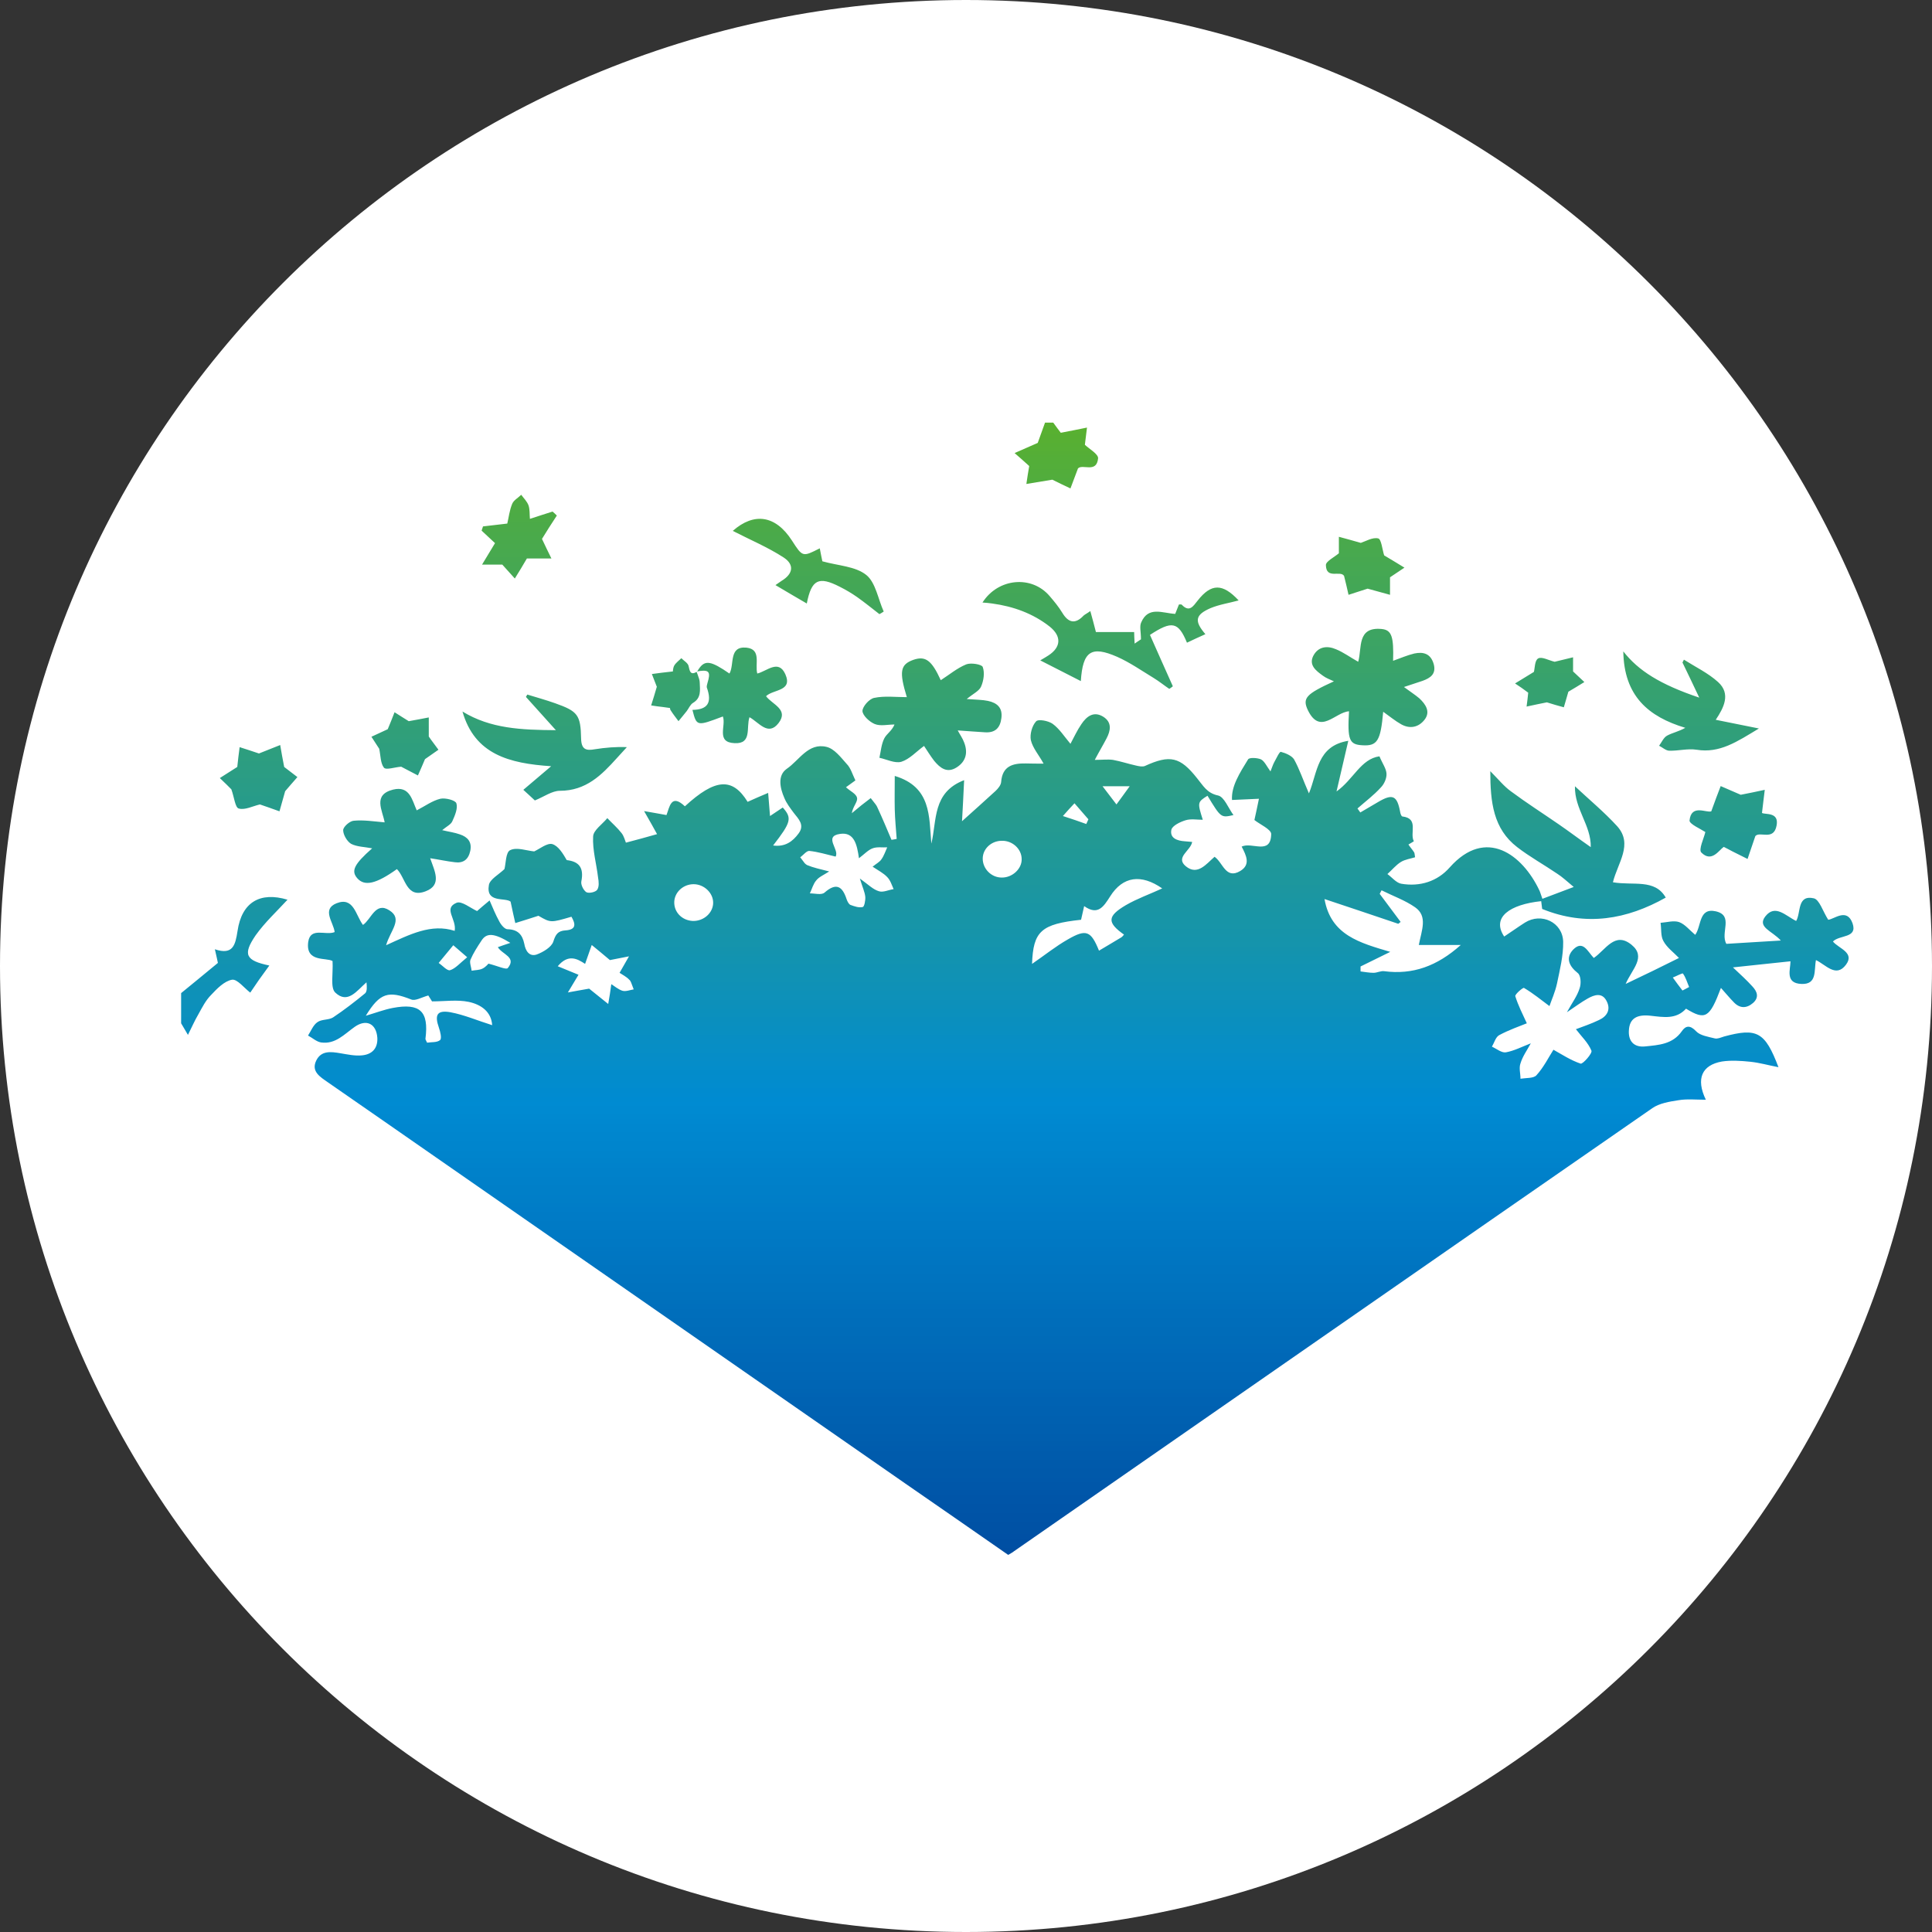 <?xml version="1.0" encoding="UTF-8"?>
<svg xmlns="http://www.w3.org/2000/svg" xmlns:xlink="http://www.w3.org/1999/xlink" width="32pt" height="32pt" viewBox="0 0 32 32" version="1.1">
<rect x="0" y="0" width="32" height="32" fill="#333333" stroke="none"/>
<defs>
<clipPath id="clip1">
  <path d="M 16 32 C 24.836 32 32 24.836 32 16 C 32 7.164 24.836 0 16 0 C 7.164 0 0 7.164 0 16 C 0 24.836 7.164 32 16 32 Z M 16 32 "/>
</clipPath>
<clipPath id="clip2">
  <path d="M 3 7 L 31 7 L 31 26 L 3 26 Z M 3 7 "/>
</clipPath>
<clipPath id="clip3">
  <path d="M 18.273 11.871 C 18.422 11.965 18.395 12.102 18.328 12.23 C 18.273 12.336 18.211 12.438 18.133 12.586 C 18.258 12.586 18.348 12.574 18.434 12.586 C 18.562 12.609 18.688 12.652 18.816 12.68 C 18.863 12.691 18.922 12.703 18.961 12.688 C 19.379 12.496 19.547 12.535 19.828 12.891 C 19.926 13.008 19.988 13.137 20.176 13.176 C 20.277 13.199 20.344 13.383 20.43 13.5 C 20.223 13.547 20.223 13.547 20 13.18 C 19.832 13.285 19.832 13.293 19.922 13.578 C 19.824 13.578 19.723 13.559 19.637 13.586 C 19.547 13.613 19.418 13.676 19.402 13.742 C 19.371 13.883 19.5 13.926 19.621 13.934 C 19.66 13.938 19.695 13.941 19.746 13.945 C 19.723 14.09 19.461 14.199 19.641 14.348 C 19.836 14.508 19.98 14.309 20.117 14.191 C 20.258 14.289 20.301 14.57 20.543 14.426 C 20.719 14.32 20.641 14.168 20.566 14.023 C 20.734 13.938 21.047 14.172 21.055 13.816 C 21.059 13.738 20.863 13.652 20.777 13.582 C 20.797 13.496 20.824 13.363 20.852 13.23 C 20.707 13.238 20.562 13.242 20.406 13.25 C 20.391 13.023 20.535 12.801 20.672 12.578 C 20.691 12.543 20.828 12.551 20.887 12.578 C 20.945 12.609 20.98 12.691 21.043 12.777 C 21.07 12.711 21.082 12.668 21.105 12.625 C 21.141 12.562 21.191 12.449 21.215 12.453 C 21.293 12.473 21.395 12.516 21.434 12.578 C 21.523 12.738 21.582 12.918 21.68 13.141 C 21.824 12.793 21.812 12.355 22.332 12.27 C 22.266 12.559 22.207 12.809 22.137 13.109 C 22.418 12.91 22.539 12.57 22.848 12.527 C 22.898 12.648 22.961 12.73 22.965 12.816 C 22.969 12.891 22.926 12.988 22.871 13.043 C 22.754 13.172 22.613 13.277 22.484 13.391 C 22.5 13.414 22.516 13.438 22.531 13.457 L 22.824 13.285 C 23.066 13.141 23.141 13.176 23.191 13.449 C 23.195 13.477 23.211 13.52 23.227 13.523 C 23.508 13.555 23.344 13.801 23.418 13.934 C 23.418 13.934 23.363 13.969 23.328 13.988 C 23.359 14.035 23.395 14.074 23.422 14.117 C 23.43 14.129 23.43 14.148 23.438 14.199 C 23.363 14.223 23.273 14.234 23.203 14.277 C 23.121 14.328 23.055 14.41 22.98 14.477 C 23.055 14.531 23.125 14.621 23.207 14.637 C 23.52 14.691 23.809 14.598 24.012 14.367 C 24.613 13.691 25.219 14.16 25.496 14.746 C 25.512 14.777 25.52 14.816 25.547 14.887 C 25.703 14.828 25.852 14.773 26.066 14.691 C 25.949 14.594 25.875 14.523 25.789 14.469 C 25.57 14.32 25.336 14.191 25.129 14.031 C 24.734 13.727 24.684 13.289 24.684 12.773 C 24.824 12.914 24.91 13.023 25.023 13.105 C 25.281 13.297 25.551 13.469 25.816 13.652 C 25.988 13.77 26.152 13.895 26.348 14.031 C 26.355 13.668 26.078 13.402 26.086 13.023 C 26.32 13.242 26.57 13.449 26.785 13.684 C 27.055 13.984 26.793 14.293 26.715 14.613 C 27.051 14.672 27.41 14.551 27.59 14.867 C 26.949 15.227 26.273 15.352 25.543 15.055 C 25.543 15.055 25.535 14.988 25.527 14.926 C 25.012 14.98 24.699 15.191 24.914 15.512 C 25.027 15.438 25.141 15.355 25.258 15.281 C 25.531 15.109 25.883 15.277 25.891 15.598 C 25.895 15.828 25.836 16.062 25.789 16.289 C 25.758 16.434 25.695 16.57 25.664 16.664 C 25.531 16.566 25.395 16.453 25.242 16.363 C 25.227 16.352 25.09 16.469 25.098 16.5 C 25.145 16.652 25.219 16.797 25.289 16.949 C 25.172 16.996 24.992 17.059 24.832 17.145 C 24.773 17.176 24.75 17.27 24.711 17.336 C 24.789 17.371 24.871 17.441 24.941 17.43 C 25.078 17.406 25.211 17.336 25.355 17.281 C 25.293 17.395 25.219 17.496 25.184 17.613 C 25.156 17.688 25.184 17.781 25.184 17.867 C 25.277 17.852 25.402 17.863 25.449 17.809 C 25.57 17.676 25.652 17.508 25.73 17.387 C 25.863 17.461 26.016 17.562 26.18 17.617 C 26.215 17.629 26.379 17.445 26.359 17.402 C 26.305 17.27 26.191 17.164 26.102 17.047 C 26.203 17.008 26.348 16.961 26.484 16.895 C 26.621 16.832 26.684 16.719 26.609 16.578 C 26.535 16.434 26.406 16.477 26.297 16.539 C 26.191 16.598 26.094 16.672 25.953 16.766 C 26.039 16.609 26.125 16.496 26.164 16.367 C 26.191 16.293 26.184 16.156 26.133 16.117 C 25.984 16 25.93 15.863 26.055 15.73 C 26.219 15.562 26.297 15.762 26.398 15.867 C 26.594 15.734 26.746 15.422 27.023 15.648 C 27.273 15.852 27.031 16.051 26.926 16.297 C 27.246 16.145 27.52 16.012 27.809 15.867 C 27.719 15.773 27.609 15.695 27.551 15.586 C 27.504 15.504 27.52 15.387 27.504 15.285 C 27.609 15.277 27.723 15.242 27.812 15.273 C 27.91 15.309 27.984 15.406 28.078 15.484 C 28.184 15.34 28.133 15.031 28.418 15.094 C 28.723 15.164 28.488 15.449 28.594 15.633 C 28.863 15.617 29.148 15.598 29.496 15.578 C 29.352 15.418 29.102 15.359 29.238 15.18 C 29.402 14.969 29.574 15.168 29.75 15.254 C 29.832 15.117 29.762 14.816 30.043 14.879 C 30.137 14.902 30.191 15.094 30.281 15.234 C 30.379 15.227 30.59 15.031 30.684 15.293 C 30.77 15.543 30.473 15.48 30.359 15.594 C 30.453 15.711 30.727 15.777 30.574 15.98 C 30.41 16.199 30.242 15.98 30.078 15.902 C 30.043 16.074 30.102 16.309 29.836 16.297 C 29.562 16.285 29.656 16.059 29.656 15.922 C 29.344 15.953 29.047 15.988 28.703 16.023 C 28.836 16.148 28.934 16.238 29.023 16.336 C 29.105 16.422 29.141 16.52 29.035 16.613 C 28.926 16.707 28.812 16.703 28.715 16.598 C 28.645 16.527 28.582 16.449 28.504 16.363 C 28.316 16.863 28.246 16.902 27.926 16.707 C 27.762 16.887 27.555 16.848 27.34 16.824 C 27.105 16.797 26.992 16.875 26.98 17.059 C 26.965 17.242 27.062 17.352 27.25 17.332 C 27.473 17.309 27.703 17.297 27.855 17.082 C 27.918 16.988 27.992 16.973 28.094 17.082 C 28.16 17.152 28.293 17.172 28.402 17.199 C 28.445 17.211 28.504 17.184 28.555 17.168 C 29.102 17.02 29.234 17.09 29.457 17.676 C 29.293 17.645 29.145 17.602 28.992 17.586 C 28.836 17.57 28.672 17.559 28.52 17.582 C 28.188 17.641 28.086 17.867 28.254 18.215 C 28.09 18.215 27.941 18.199 27.801 18.223 C 27.652 18.246 27.484 18.273 27.367 18.355 C 23.84 20.797 20.316 23.25 16.793 25.695 C 16.77 25.715 16.742 25.727 16.699 25.754 C 16.133 25.359 15.562 24.965 14.992 24.57 C 12.402 22.77 9.812 20.969 7.219 19.168 C 6.625 18.754 6.027 18.34 5.43 17.926 C 5.309 17.84 5.148 17.75 5.238 17.566 C 5.32 17.398 5.48 17.418 5.637 17.445 C 5.758 17.465 5.879 17.492 5.996 17.48 C 6.156 17.465 6.258 17.371 6.25 17.191 C 6.234 16.957 6.07 16.871 5.875 17.008 C 5.703 17.129 5.555 17.301 5.316 17.266 C 5.242 17.254 5.176 17.191 5.102 17.152 C 5.152 17.074 5.188 16.977 5.258 16.93 C 5.328 16.879 5.441 16.898 5.516 16.852 C 5.699 16.73 5.875 16.594 6.047 16.453 C 6.082 16.422 6.078 16.344 6.07 16.27 C 5.91 16.41 5.758 16.637 5.551 16.438 C 5.469 16.355 5.52 16.129 5.508 15.918 C 5.406 15.855 5.059 15.945 5.105 15.602 C 5.141 15.348 5.395 15.5 5.543 15.438 C 5.523 15.273 5.324 15.062 5.574 14.961 C 5.859 14.848 5.891 15.16 6.012 15.32 C 6.152 15.223 6.219 14.93 6.449 15.078 C 6.68 15.223 6.465 15.41 6.395 15.656 C 6.789 15.477 7.141 15.293 7.531 15.418 C 7.566 15.223 7.336 15.047 7.562 14.953 C 7.645 14.918 7.789 15.039 7.902 15.09 C 7.949 15.047 8.031 14.98 8.109 14.914 C 8.16 15.031 8.207 15.148 8.27 15.262 C 8.297 15.316 8.359 15.391 8.406 15.391 C 8.574 15.395 8.652 15.477 8.684 15.633 C 8.703 15.746 8.766 15.852 8.891 15.809 C 8.996 15.77 9.133 15.688 9.164 15.598 C 9.203 15.473 9.242 15.418 9.367 15.41 C 9.547 15.398 9.535 15.305 9.465 15.184 C 9.121 15.285 9.121 15.285 8.918 15.168 C 8.77 15.215 8.652 15.254 8.535 15.289 C 8.512 15.188 8.488 15.086 8.457 14.934 C 8.367 14.859 8.043 14.965 8.098 14.656 C 8.117 14.562 8.258 14.488 8.355 14.395 C 8.379 14.309 8.375 14.117 8.449 14.082 C 8.559 14.027 8.719 14.09 8.848 14.102 C 8.941 14.059 9.059 13.961 9.145 13.98 C 9.246 14.008 9.324 14.137 9.387 14.246 C 9.598 14.27 9.672 14.379 9.629 14.598 C 9.617 14.652 9.664 14.746 9.711 14.777 C 9.754 14.801 9.863 14.777 9.891 14.738 C 9.926 14.688 9.918 14.602 9.906 14.535 C 9.879 14.305 9.812 14.078 9.824 13.855 C 9.828 13.75 9.977 13.652 10.059 13.551 C 10.137 13.633 10.227 13.711 10.297 13.801 C 10.336 13.852 10.352 13.922 10.367 13.957 C 10.543 13.91 10.707 13.867 10.883 13.816 C 10.828 13.715 10.766 13.605 10.668 13.434 C 10.828 13.461 10.926 13.48 11.039 13.5 C 11.09 13.371 11.113 13.137 11.344 13.355 C 11.848 12.891 12.133 12.875 12.383 13.281 C 12.496 13.23 12.609 13.18 12.723 13.133 C 12.734 13.254 12.742 13.379 12.754 13.516 C 12.824 13.469 12.895 13.422 12.965 13.375 C 13.121 13.551 13.105 13.617 12.805 14.004 C 13.004 14.031 13.129 13.938 13.227 13.805 C 13.332 13.664 13.227 13.566 13.148 13.465 C 13.09 13.387 13.027 13.305 12.992 13.219 C 12.918 13.051 12.875 12.844 13.031 12.734 C 13.238 12.594 13.387 12.297 13.691 12.371 C 13.82 12.402 13.926 12.543 14.023 12.652 C 14.09 12.719 14.117 12.82 14.168 12.926 C 14.125 12.957 14.066 13 14.012 13.039 C 14.078 13.102 14.184 13.148 14.195 13.215 C 14.211 13.277 14.125 13.359 14.109 13.469 L 14.27 13.336 L 14.422 13.219 L 14.504 13.324 C 14.516 13.34 14.527 13.359 14.535 13.379 C 14.617 13.555 14.691 13.734 14.766 13.91 C 14.793 13.906 14.82 13.902 14.852 13.895 C 14.84 13.734 14.824 13.57 14.82 13.406 C 14.816 13.234 14.82 13.062 14.82 12.852 C 15.426 13.035 15.387 13.52 15.426 13.973 C 15.52 13.586 15.441 13.125 15.969 12.922 C 15.957 13.184 15.945 13.41 15.934 13.602 C 16.121 13.434 16.305 13.27 16.488 13.102 C 16.531 13.062 16.578 13.004 16.582 12.953 C 16.602 12.688 16.773 12.641 16.992 12.645 C 17.086 12.648 17.184 12.648 17.285 12.648 C 17.207 12.504 17.105 12.391 17.074 12.258 C 17.055 12.164 17.094 12.02 17.16 11.949 C 17.195 11.906 17.363 11.938 17.434 11.988 C 17.547 12.07 17.625 12.195 17.73 12.32 C 17.789 12.211 17.84 12.098 17.91 11.996 C 17.996 11.867 18.113 11.773 18.273 11.871 Z M 6.059 16.824 C 6.219 16.777 6.359 16.723 6.504 16.695 C 6.957 16.609 7.105 16.75 7.047 17.203 C 7.043 17.215 7.055 17.227 7.074 17.27 C 7.145 17.258 7.238 17.27 7.289 17.227 C 7.32 17.199 7.293 17.09 7.27 17.023 C 7.195 16.809 7.238 16.727 7.461 16.766 C 7.691 16.809 7.914 16.906 8.152 16.98 C 8.137 16.754 7.965 16.637 7.762 16.594 C 7.574 16.555 7.367 16.586 7.156 16.586 L 7.109 16.512 L 7.094 16.488 C 6.98 16.52 6.879 16.582 6.812 16.555 C 6.434 16.406 6.293 16.441 6.059 16.824 Z M 4.762 14.902 C 4.586 15.094 4.387 15.277 4.234 15.492 C 4.016 15.812 4.07 15.91 4.461 15.992 C 4.402 16.074 4.344 16.152 4.289 16.23 C 4.238 16.305 4.188 16.379 4.145 16.441 C 4.043 16.363 3.93 16.215 3.844 16.227 C 3.715 16.25 3.594 16.375 3.496 16.48 C 3.406 16.57 3.348 16.688 3.285 16.801 C 3.223 16.906 3.176 17.016 3.113 17.141 C 3.07 17.07 3.035 17.008 3 16.949 L 3 16.449 C 3.195 16.289 3.387 16.133 3.609 15.949 C 3.602 15.922 3.586 15.832 3.559 15.723 C 3.859 15.824 3.898 15.652 3.934 15.422 C 4.004 14.941 4.309 14.766 4.762 14.902 Z M 9.801 15.652 C 9.766 15.75 9.73 15.852 9.691 15.965 C 9.566 15.883 9.414 15.793 9.238 16.004 C 9.379 16.062 9.496 16.109 9.582 16.145 C 9.523 16.242 9.465 16.34 9.406 16.438 C 9.52 16.418 9.637 16.395 9.758 16.375 C 9.859 16.457 9.969 16.543 10.074 16.629 C 10.094 16.523 10.109 16.418 10.125 16.301 C 10.176 16.332 10.238 16.387 10.309 16.41 C 10.363 16.426 10.434 16.398 10.496 16.387 L 10.453 16.273 C 10.445 16.258 10.438 16.238 10.422 16.227 C 10.375 16.176 10.309 16.145 10.262 16.113 C 10.32 16.008 10.371 15.926 10.418 15.84 C 10.297 15.863 10.176 15.887 10.102 15.902 C 10 15.816 9.902 15.734 9.801 15.652 Z M 27.875 16.125 C 27.867 16.113 27.766 16.168 27.707 16.191 C 27.758 16.262 27.812 16.336 27.867 16.406 C 27.906 16.387 27.941 16.367 27.977 16.348 C 27.945 16.273 27.922 16.191 27.875 16.125 Z M 22.883 14.746 L 22.852 14.805 L 23.199 15.27 C 23.188 15.281 23.172 15.289 23.16 15.301 C 22.754 15.164 22.348 15.027 21.938 14.891 C 22.043 15.492 22.527 15.617 23.027 15.766 L 22.535 16.008 C 22.535 16.035 22.535 16.062 22.535 16.09 C 22.605 16.098 22.68 16.113 22.75 16.113 C 22.809 16.113 22.871 16.078 22.926 16.086 C 23.398 16.148 23.801 16.004 24.195 15.652 L 23.5 15.652 C 23.547 15.406 23.652 15.176 23.438 15.027 C 23.27 14.91 23.07 14.84 22.883 14.746 Z M 7.973 15.582 C 7.906 15.684 7.84 15.785 7.793 15.895 C 7.773 15.941 7.805 16.016 7.812 16.078 C 7.875 16.066 7.938 16.07 7.992 16.043 C 8.047 16.016 8.09 15.961 8.09 15.961 C 8.234 15.996 8.383 16.066 8.41 16.035 C 8.562 15.852 8.316 15.809 8.246 15.688 C 8.309 15.664 8.363 15.648 8.453 15.617 C 8.184 15.453 8.059 15.445 7.973 15.582 Z M 7.508 15.656 L 7.266 15.949 C 7.328 15.992 7.406 16.082 7.453 16.07 C 7.543 16.043 7.613 15.957 7.738 15.855 C 7.625 15.758 7.566 15.707 7.508 15.656 Z M 18.387 14.848 C 18.277 15.02 18.184 15.168 17.957 15.008 C 17.938 15.098 17.922 15.168 17.906 15.234 C 17.246 15.305 17.113 15.422 17.094 15.965 C 17.305 15.82 17.488 15.672 17.688 15.559 C 17.992 15.383 18.07 15.418 18.203 15.746 C 18.324 15.672 18.449 15.602 18.57 15.527 C 18.59 15.516 18.602 15.496 18.617 15.48 C 18.336 15.281 18.336 15.176 18.648 14.992 C 18.836 14.883 19.047 14.809 19.25 14.715 C 18.902 14.473 18.598 14.512 18.387 14.848 Z M 11.488 14.645 C 11.32 14.645 11.176 14.773 11.168 14.934 C 11.16 15.105 11.293 15.246 11.477 15.254 C 11.656 15.258 11.809 15.121 11.812 14.957 C 11.816 14.793 11.664 14.645 11.488 14.645 Z M 13.914 13.812 C 13.633 13.852 13.91 14.074 13.84 14.188 C 13.688 14.152 13.551 14.109 13.406 14.094 C 13.359 14.09 13.305 14.164 13.254 14.199 L 13.328 14.297 C 13.34 14.309 13.352 14.32 13.367 14.328 C 13.469 14.371 13.582 14.395 13.734 14.434 C 13.637 14.496 13.562 14.527 13.52 14.582 C 13.469 14.641 13.449 14.723 13.414 14.797 C 13.496 14.797 13.605 14.828 13.656 14.785 C 13.852 14.613 13.953 14.68 14.023 14.895 C 14.035 14.93 14.059 14.977 14.086 14.988 C 14.152 15.012 14.227 15.039 14.289 15.023 C 14.316 15.02 14.336 14.914 14.332 14.855 C 14.324 14.773 14.285 14.695 14.242 14.551 C 14.383 14.652 14.461 14.734 14.559 14.762 C 14.629 14.785 14.719 14.738 14.801 14.727 C 14.77 14.656 14.746 14.578 14.695 14.527 C 14.633 14.461 14.547 14.418 14.453 14.355 C 14.52 14.301 14.57 14.277 14.598 14.234 C 14.641 14.176 14.664 14.102 14.695 14.035 C 14.613 14.039 14.527 14.023 14.453 14.051 C 14.379 14.078 14.316 14.148 14.227 14.215 C 14.195 13.988 14.148 13.777 13.914 13.812 Z M 6.902 13.422 C 7.039 13.352 7.16 13.262 7.293 13.23 C 7.375 13.211 7.543 13.254 7.559 13.305 C 7.586 13.387 7.535 13.508 7.492 13.602 C 7.469 13.656 7.398 13.688 7.324 13.75 C 7.438 13.777 7.531 13.789 7.617 13.82 C 7.746 13.863 7.82 13.945 7.789 14.094 C 7.758 14.238 7.672 14.301 7.531 14.281 C 7.402 14.266 7.277 14.238 7.125 14.215 C 7.195 14.422 7.328 14.656 7.051 14.762 C 6.73 14.887 6.719 14.539 6.574 14.395 C 6.23 14.641 6.039 14.684 5.918 14.547 C 5.812 14.426 5.863 14.316 6.164 14.051 C 6.043 14.027 5.914 14.027 5.816 13.977 C 5.75 13.938 5.684 13.828 5.684 13.75 C 5.684 13.695 5.793 13.598 5.859 13.594 C 6.023 13.578 6.188 13.605 6.371 13.621 C 6.336 13.422 6.168 13.164 6.512 13.078 C 6.785 13.012 6.824 13.246 6.902 13.422 Z M 16.594 13.926 C 16.422 13.926 16.281 14.055 16.277 14.215 C 16.273 14.387 16.418 14.535 16.59 14.535 C 16.766 14.539 16.926 14.391 16.922 14.23 C 16.922 14.062 16.77 13.922 16.594 13.926 Z M 28.5 13.02 C 28.605 13.066 28.715 13.113 28.832 13.164 C 28.938 13.145 29.082 13.113 29.23 13.082 C 29.215 13.195 29.203 13.312 29.184 13.465 C 29.238 13.496 29.469 13.445 29.426 13.672 C 29.379 13.934 29.148 13.762 29.074 13.848 L 28.945 14.227 L 28.695 14.102 C 28.652 14.078 28.605 14.055 28.551 14.027 C 28.473 14.078 28.352 14.293 28.18 14.121 C 28.129 14.074 28.223 13.883 28.246 13.781 C 28.168 13.73 27.98 13.648 27.984 13.59 C 28.012 13.312 28.266 13.469 28.344 13.438 C 28.406 13.266 28.453 13.141 28.5 13.02 Z M 17.797 13.305 C 17.738 13.367 17.691 13.418 17.605 13.516 C 17.758 13.566 17.875 13.605 17.992 13.648 C 18.004 13.621 18.016 13.598 18.027 13.57 C 17.953 13.484 17.879 13.398 17.797 13.305 Z M 4.641 12.34 C 4.66 12.453 4.68 12.566 4.707 12.703 C 4.762 12.746 4.844 12.809 4.926 12.871 C 4.855 12.953 4.781 13.035 4.723 13.105 C 4.691 13.219 4.66 13.328 4.629 13.438 C 4.512 13.395 4.395 13.355 4.305 13.324 C 4.184 13.352 4.055 13.422 3.953 13.391 C 3.895 13.375 3.879 13.203 3.832 13.074 L 3.75 12.992 C 3.715 12.961 3.68 12.922 3.641 12.887 C 3.746 12.82 3.848 12.754 3.93 12.703 C 3.941 12.602 3.953 12.488 3.969 12.375 C 4.078 12.41 4.188 12.445 4.289 12.48 C 4.391 12.438 4.516 12.391 4.641 12.34 Z M 18.711 13.023 L 18.262 13.023 C 18.355 13.145 18.418 13.227 18.492 13.324 C 18.57 13.219 18.625 13.141 18.711 13.023 Z M 8.734 11.504 C 8.887 11.551 9.043 11.594 9.195 11.648 C 9.57 11.781 9.617 11.84 9.625 12.234 C 9.629 12.41 9.703 12.438 9.852 12.41 C 10.023 12.383 10.203 12.367 10.383 12.375 L 10.215 12.559 C 9.965 12.836 9.707 13.098 9.273 13.098 C 9.145 13.098 9.012 13.195 8.859 13.258 C 8.812 13.215 8.742 13.148 8.668 13.082 C 8.816 12.957 8.949 12.844 9.129 12.691 C 8.434 12.645 7.863 12.496 7.66 11.785 C 8.125 12.07 8.637 12.09 9.207 12.094 C 9.023 11.891 8.867 11.715 8.711 11.543 C 8.719 11.527 8.727 11.516 8.734 11.504 Z M 6.535 11.797 C 6.617 11.848 6.699 11.902 6.77 11.945 C 6.875 11.926 6.988 11.906 7.102 11.883 L 7.102 12.199 C 7.141 12.258 7.203 12.336 7.262 12.418 C 7.188 12.469 7.113 12.523 7.039 12.574 C 7.004 12.656 6.965 12.75 6.922 12.844 C 6.824 12.793 6.727 12.742 6.645 12.699 C 6.535 12.707 6.395 12.758 6.359 12.715 C 6.301 12.641 6.305 12.516 6.281 12.402 C 6.246 12.348 6.199 12.277 6.152 12.203 C 6.246 12.16 6.34 12.117 6.422 12.078 C 6.457 11.996 6.496 11.898 6.535 11.797 Z M 15.582 11.266 C 15.723 11.176 15.852 11.066 16.004 11.004 C 16.082 10.973 16.262 11.004 16.277 11.047 C 16.312 11.141 16.293 11.273 16.25 11.371 C 16.219 11.445 16.121 11.488 16.012 11.578 C 16.176 11.59 16.273 11.59 16.363 11.609 C 16.516 11.641 16.609 11.723 16.586 11.895 C 16.566 12.059 16.48 12.141 16.312 12.129 C 16.172 12.121 16.027 12.109 15.863 12.098 C 15.902 12.172 15.945 12.23 15.969 12.297 C 16.035 12.465 16 12.613 15.844 12.711 C 15.684 12.812 15.57 12.719 15.473 12.602 C 15.41 12.52 15.355 12.43 15.305 12.355 C 15.176 12.449 15.066 12.574 14.93 12.617 C 14.824 12.648 14.688 12.578 14.566 12.551 C 14.59 12.441 14.598 12.324 14.648 12.227 C 14.688 12.152 14.773 12.105 14.816 12 C 14.703 12 14.582 12.031 14.488 11.992 C 14.402 11.957 14.289 11.852 14.285 11.777 C 14.285 11.703 14.398 11.574 14.48 11.559 C 14.652 11.523 14.836 11.547 15.02 11.547 C 14.891 11.125 14.91 11.008 15.125 10.93 C 15.328 10.859 15.43 10.934 15.582 11.266 Z M 26.887 10.789 C 27.137 11.109 27.496 11.336 28.145 11.555 C 28.055 11.363 27.961 11.168 27.867 10.973 C 27.875 10.957 27.883 10.941 27.891 10.926 C 28.082 11.047 28.293 11.148 28.457 11.297 C 28.672 11.492 28.551 11.723 28.418 11.922 C 28.652 11.969 28.863 12.012 29.133 12.066 C 28.77 12.285 28.484 12.48 28.102 12.418 C 27.953 12.395 27.801 12.438 27.648 12.434 C 27.594 12.434 27.535 12.379 27.48 12.352 C 27.523 12.293 27.555 12.215 27.613 12.184 C 27.699 12.137 27.805 12.117 27.914 12.055 C 27.301 11.871 26.898 11.527 26.887 10.789 Z M 22.883 10.418 C 23.051 10.434 23.086 10.543 23.074 10.945 C 23.195 10.902 23.309 10.852 23.426 10.824 C 23.574 10.793 23.695 10.824 23.746 10.996 C 23.793 11.164 23.691 11.23 23.562 11.277 C 23.469 11.309 23.375 11.34 23.254 11.379 C 23.348 11.449 23.434 11.504 23.508 11.566 C 23.613 11.664 23.699 11.789 23.594 11.922 C 23.496 12.047 23.352 12.078 23.207 11.996 C 23.109 11.941 23.02 11.867 22.91 11.789 C 22.867 12.273 22.812 12.359 22.566 12.344 C 22.348 12.332 22.316 12.258 22.344 11.781 C 22.113 11.797 21.867 12.18 21.664 11.766 C 21.566 11.562 21.633 11.496 22.094 11.285 C 22.027 11.254 21.961 11.23 21.91 11.191 C 21.797 11.109 21.672 11.016 21.754 10.859 C 21.836 10.707 21.984 10.691 22.129 10.754 C 22.254 10.805 22.363 10.887 22.496 10.961 C 22.562 10.738 22.469 10.379 22.883 10.418 Z M 12.363 10.727 C 12.617 10.754 12.5 11 12.543 11.156 C 12.703 11.117 12.895 10.914 13.008 11.168 C 13.133 11.453 12.809 11.414 12.688 11.531 C 12.789 11.668 13.07 11.75 12.895 11.977 C 12.723 12.199 12.57 11.965 12.414 11.879 C 12.355 12.047 12.461 12.324 12.168 12.309 C 11.852 12.297 12.031 12.02 11.973 11.867 C 11.539 12.031 11.539 12.031 11.469 11.758 C 11.723 11.754 11.797 11.637 11.707 11.387 C 11.703 11.367 11.711 11.336 11.719 11.309 C 11.77 11.141 11.75 11.094 11.598 11.113 L 11.547 11.121 L 11.578 11.074 C 11.68 10.926 11.781 10.949 12.082 11.156 C 12.168 11.008 12.066 10.699 12.363 10.727 Z M 11.285 10.902 C 11.328 10.945 11.398 10.984 11.406 11.035 C 11.422 11.109 11.434 11.164 11.496 11.148 L 11.539 11.129 L 11.559 11.184 C 11.574 11.227 11.59 11.266 11.59 11.309 C 11.594 11.43 11.617 11.559 11.48 11.641 C 11.434 11.668 11.41 11.73 11.375 11.777 C 11.332 11.832 11.285 11.887 11.238 11.945 C 11.195 11.887 11.148 11.828 11.109 11.766 C 11.102 11.758 11.098 11.742 11.098 11.734 L 11.098 11.727 L 10.984 11.711 C 10.914 11.703 10.852 11.695 10.785 11.684 C 10.816 11.586 10.848 11.484 10.879 11.375 C 10.859 11.324 10.828 11.242 10.797 11.164 C 10.902 11.148 11.008 11.137 11.145 11.121 C 11.145 11.121 11.145 11.066 11.168 11.023 C 11.195 10.977 11.246 10.941 11.285 10.902 Z M 26.055 10.887 L 26.055 11.121 C 26.109 11.172 26.176 11.234 26.242 11.297 C 26.152 11.352 26.059 11.41 25.977 11.457 C 25.953 11.535 25.93 11.625 25.902 11.715 C 25.812 11.691 25.719 11.664 25.621 11.633 C 25.527 11.652 25.406 11.676 25.285 11.703 C 25.297 11.621 25.305 11.539 25.312 11.473 C 25.238 11.418 25.168 11.367 25.094 11.32 C 25.195 11.258 25.297 11.195 25.406 11.129 C 25.422 11.074 25.418 10.938 25.477 10.906 C 25.535 10.871 25.652 10.938 25.75 10.961 C 25.836 10.941 25.945 10.914 26.055 10.887 Z M 17.387 9.875 C 17.461 9.961 17.535 10.051 17.594 10.148 C 17.695 10.316 17.809 10.344 17.949 10.195 C 17.977 10.172 18.012 10.156 18.059 10.121 C 18.094 10.25 18.125 10.359 18.152 10.469 L 18.785 10.469 C 18.785 10.523 18.789 10.582 18.793 10.66 C 18.855 10.617 18.902 10.586 18.898 10.59 C 18.898 10.465 18.871 10.375 18.902 10.309 C 19.02 10.035 19.254 10.156 19.465 10.168 C 19.484 10.117 19.508 10.062 19.527 10.012 C 19.547 10.012 19.566 10.008 19.574 10.016 C 19.699 10.148 19.762 10.043 19.836 9.949 C 20.062 9.66 20.25 9.66 20.516 9.945 C 20.359 9.988 20.195 10.012 20.047 10.074 C 19.797 10.184 19.777 10.285 19.965 10.504 C 19.859 10.551 19.758 10.598 19.66 10.645 C 19.516 10.297 19.41 10.277 19.047 10.516 C 19.172 10.801 19.301 11.086 19.426 11.367 C 19.406 11.383 19.387 11.398 19.367 11.41 C 19.281 11.352 19.199 11.285 19.109 11.23 C 18.91 11.109 18.715 10.973 18.504 10.879 C 18.074 10.691 17.934 10.785 17.902 11.281 C 17.68 11.168 17.465 11.059 17.23 10.938 C 17.293 10.902 17.328 10.879 17.367 10.855 C 17.574 10.719 17.586 10.539 17.387 10.379 C 17.109 10.16 16.781 10.043 16.434 9.996 C 16.383 9.988 16.332 9.984 16.273 9.98 C 16.531 9.574 17.09 9.523 17.387 9.875 Z M 13.117 8.953 C 13.293 9.227 13.293 9.227 13.578 9.082 C 13.594 9.172 13.613 9.258 13.621 9.297 C 13.887 9.371 14.168 9.379 14.348 9.523 C 14.504 9.648 14.543 9.922 14.637 10.129 C 14.613 10.145 14.59 10.16 14.566 10.172 C 14.445 10.078 14.324 9.98 14.199 9.891 C 14.109 9.828 14.012 9.77 13.91 9.719 C 13.559 9.539 13.441 9.598 13.363 9.996 C 13.191 9.895 13.027 9.801 12.844 9.691 C 12.887 9.66 12.918 9.641 12.945 9.621 C 13.133 9.508 13.164 9.355 12.98 9.234 C 12.715 9.062 12.418 8.938 12.137 8.793 C 12.488 8.484 12.844 8.531 13.117 8.953 Z M 22.176 8.891 C 22.297 8.922 22.414 8.957 22.539 8.992 C 22.621 8.965 22.734 8.895 22.828 8.918 C 22.879 8.93 22.895 9.102 22.926 9.199 C 23.02 9.254 23.141 9.328 23.262 9.402 L 23.023 9.562 L 23.023 9.852 C 22.902 9.82 22.781 9.785 22.652 9.75 C 22.559 9.781 22.445 9.816 22.336 9.852 C 22.312 9.746 22.289 9.645 22.262 9.539 C 22.203 9.441 21.965 9.602 21.961 9.359 C 21.961 9.297 22.098 9.23 22.176 9.164 Z M 8.633 8.195 C 8.676 8.254 8.73 8.305 8.754 8.371 C 8.777 8.438 8.77 8.516 8.777 8.594 C 8.906 8.551 9.031 8.512 9.152 8.473 C 9.176 8.492 9.199 8.516 9.223 8.539 C 9.133 8.676 9.043 8.816 8.977 8.926 C 9.027 9.031 9.078 9.141 9.133 9.25 L 8.727 9.25 C 8.668 9.352 8.598 9.469 8.527 9.582 C 8.453 9.5 8.379 9.418 8.32 9.352 L 7.984 9.352 C 8.055 9.234 8.125 9.121 8.199 8.996 C 8.145 8.945 8.059 8.867 7.977 8.789 C 7.984 8.766 7.992 8.742 8 8.719 C 8.129 8.703 8.258 8.688 8.402 8.672 C 8.426 8.574 8.438 8.453 8.484 8.344 C 8.508 8.285 8.582 8.246 8.633 8.195 Z M 17.445 7 C 17.496 7.07 17.551 7.145 17.57 7.168 C 17.734 7.137 17.871 7.109 18.004 7.082 C 17.992 7.188 17.977 7.293 17.969 7.367 C 18.039 7.434 18.191 7.52 18.188 7.59 C 18.164 7.844 17.934 7.68 17.855 7.758 L 17.73 8.09 C 17.621 8.039 17.508 7.984 17.43 7.945 C 17.285 7.969 17.141 7.992 17 8.016 C 17.016 7.91 17.031 7.805 17.047 7.719 C 16.977 7.656 16.891 7.578 16.805 7.504 C 16.938 7.445 17.07 7.387 17.188 7.336 C 17.223 7.238 17.266 7.121 17.309 7 Z M 17.445 7 "/>
</clipPath>
<linearGradient id="linear0" gradientUnits="userSpaceOnUse" x1="13.849" y1="0" x2="13.849" y2="18.753" gradientTransform="matrix(1,0,0,1,3,7)">
<stop offset="0" style="stop-color:rgb(34.901%,69.02%,18.431%);stop-opacity:1;"/>
<stop offset="0.004" style="stop-color:rgb(34.509%,69.02%,18.823%);stop-opacity:1;"/>
<stop offset="0.008" style="stop-color:rgb(34.509%,69.02%,19.215%);stop-opacity:1;"/>
<stop offset="0.012" style="stop-color:rgb(34.117%,68.628%,19.608%);stop-opacity:1;"/>
<stop offset="0.016" style="stop-color:rgb(34.117%,68.628%,20%);stop-opacity:1;"/>
<stop offset="0.02" style="stop-color:rgb(33.725%,68.628%,20.392%);stop-opacity:1;"/>
<stop offset="0.023" style="stop-color:rgb(33.725%,68.628%,20.784%);stop-opacity:1;"/>
<stop offset="0.027" style="stop-color:rgb(33.333%,68.236%,21.176%);stop-opacity:1;"/>
<stop offset="0.031" style="stop-color:rgb(32.941%,68.236%,21.96%);stop-opacity:1;"/>
<stop offset="0.035" style="stop-color:rgb(32.549%,68.236%,22.353%);stop-opacity:1;"/>
<stop offset="0.039" style="stop-color:rgb(32.549%,68.236%,22.745%);stop-opacity:1;"/>
<stop offset="0.043" style="stop-color:rgb(32.156%,67.844%,23.137%);stop-opacity:1;"/>
<stop offset="0.047" style="stop-color:rgb(32.156%,67.844%,23.529%);stop-opacity:1;"/>
<stop offset="0.051" style="stop-color:rgb(31.764%,67.844%,23.921%);stop-opacity:1;"/>
<stop offset="0.055" style="stop-color:rgb(31.764%,67.844%,24.313%);stop-opacity:1;"/>
<stop offset="0.059" style="stop-color:rgb(31.372%,67.451%,24.706%);stop-opacity:1;"/>
<stop offset="0.062" style="stop-color:rgb(31.372%,67.451%,25.098%);stop-opacity:1;"/>
<stop offset="0.066" style="stop-color:rgb(30.98%,67.451%,25.49%);stop-opacity:1;"/>
<stop offset="0.07" style="stop-color:rgb(30.98%,67.451%,25.882%);stop-opacity:1;"/>
<stop offset="0.074" style="stop-color:rgb(30.588%,67.059%,26.274%);stop-opacity:1;"/>
<stop offset="0.078" style="stop-color:rgb(30.196%,67.059%,26.666%);stop-opacity:1;"/>
<stop offset="0.082" style="stop-color:rgb(29.803%,67.059%,27.058%);stop-opacity:1;"/>
<stop offset="0.086" style="stop-color:rgb(29.803%,67.059%,27.451%);stop-opacity:1;"/>
<stop offset="0.09" style="stop-color:rgb(29.411%,66.667%,28.235%);stop-opacity:1;"/>
<stop offset="0.094" style="stop-color:rgb(29.411%,66.667%,28.627%);stop-opacity:1;"/>
<stop offset="0.098" style="stop-color:rgb(29.019%,66.667%,29.019%);stop-opacity:1;"/>
<stop offset="0.102" style="stop-color:rgb(29.019%,66.667%,29.411%);stop-opacity:1;"/>
<stop offset="0.105" style="stop-color:rgb(28.627%,66.275%,29.803%);stop-opacity:1;"/>
<stop offset="0.109" style="stop-color:rgb(28.627%,66.275%,30.196%);stop-opacity:1;"/>
<stop offset="0.113" style="stop-color:rgb(28.235%,66.275%,30.588%);stop-opacity:1;"/>
<stop offset="0.117" style="stop-color:rgb(28.235%,66.275%,30.98%);stop-opacity:1;"/>
<stop offset="0.121" style="stop-color:rgb(27.843%,65.883%,31.372%);stop-opacity:1;"/>
<stop offset="0.125" style="stop-color:rgb(27.451%,65.883%,31.764%);stop-opacity:1;"/>
<stop offset="0.129" style="stop-color:rgb(27.451%,65.883%,32.156%);stop-opacity:1;"/>
<stop offset="0.133" style="stop-color:rgb(27.058%,65.883%,32.549%);stop-opacity:1;"/>
<stop offset="0.137" style="stop-color:rgb(26.666%,65.491%,32.941%);stop-opacity:1;"/>
<stop offset="0.141" style="stop-color:rgb(26.666%,65.491%,33.333%);stop-opacity:1;"/>
<stop offset="0.145" style="stop-color:rgb(26.274%,65.491%,33.725%);stop-opacity:1;"/>
<stop offset="0.148" style="stop-color:rgb(26.274%,65.491%,34.117%);stop-opacity:1;"/>
<stop offset="0.152" style="stop-color:rgb(25.882%,65.099%,34.509%);stop-opacity:1;"/>
<stop offset="0.156" style="stop-color:rgb(25.882%,65.099%,34.901%);stop-opacity:1;"/>
<stop offset="0.16" style="stop-color:rgb(25.49%,65.099%,35.294%);stop-opacity:1;"/>
<stop offset="0.164" style="stop-color:rgb(25.49%,65.099%,36.078%);stop-opacity:1;"/>
<stop offset="0.168" style="stop-color:rgb(25.098%,64.706%,36.47%);stop-opacity:1;"/>
<stop offset="0.172" style="stop-color:rgb(25.098%,64.706%,36.862%);stop-opacity:1;"/>
<stop offset="0.176" style="stop-color:rgb(24.706%,64.706%,37.254%);stop-opacity:1;"/>
<stop offset="0.18" style="stop-color:rgb(24.313%,64.706%,37.646%);stop-opacity:1;"/>
<stop offset="0.184" style="stop-color:rgb(23.921%,64.314%,38.039%);stop-opacity:1;"/>
<stop offset="0.188" style="stop-color:rgb(23.921%,64.314%,38.431%);stop-opacity:1;"/>
<stop offset="0.191" style="stop-color:rgb(23.529%,64.314%,38.823%);stop-opacity:1;"/>
<stop offset="0.195" style="stop-color:rgb(23.529%,64.314%,39.215%);stop-opacity:1;"/>
<stop offset="0.199" style="stop-color:rgb(23.137%,63.922%,39.607%);stop-opacity:1;"/>
<stop offset="0.203" style="stop-color:rgb(23.137%,63.922%,39.999%);stop-opacity:1;"/>
<stop offset="0.207" style="stop-color:rgb(22.745%,63.922%,40.392%);stop-opacity:1;"/>
<stop offset="0.211" style="stop-color:rgb(22.745%,63.922%,40.784%);stop-opacity:1;"/>
<stop offset="0.215" style="stop-color:rgb(22.353%,63.922%,41.176%);stop-opacity:1;"/>
<stop offset="0.219" style="stop-color:rgb(22.353%,63.922%,41.568%);stop-opacity:1;"/>
<stop offset="0.223" style="stop-color:rgb(21.96%,63.53%,42.352%);stop-opacity:1;"/>
<stop offset="0.227" style="stop-color:rgb(21.568%,63.53%,42.744%);stop-opacity:1;"/>
<stop offset="0.23" style="stop-color:rgb(21.176%,63.53%,43.137%);stop-opacity:1;"/>
<stop offset="0.234" style="stop-color:rgb(21.176%,63.53%,43.529%);stop-opacity:1;"/>
<stop offset="0.238" style="stop-color:rgb(20.784%,63.138%,43.921%);stop-opacity:1;"/>
<stop offset="0.242" style="stop-color:rgb(20.784%,63.138%,44.313%);stop-opacity:1;"/>
<stop offset="0.246" style="stop-color:rgb(20.392%,63.138%,44.705%);stop-opacity:1;"/>
<stop offset="0.25" style="stop-color:rgb(20.392%,63.138%,45.097%);stop-opacity:1;"/>
<stop offset="0.254" style="stop-color:rgb(20%,62.746%,45.49%);stop-opacity:1;"/>
<stop offset="0.258" style="stop-color:rgb(20%,62.746%,45.882%);stop-opacity:1;"/>
<stop offset="0.262" style="stop-color:rgb(19.608%,62.746%,46.274%);stop-opacity:1;"/>
<stop offset="0.266" style="stop-color:rgb(19.608%,62.746%,46.666%);stop-opacity:1;"/>
<stop offset="0.27" style="stop-color:rgb(19.215%,62.354%,47.058%);stop-opacity:1;"/>
<stop offset="0.273" style="stop-color:rgb(18.823%,62.354%,47.45%);stop-opacity:1;"/>
<stop offset="0.277" style="stop-color:rgb(18.823%,62.354%,47.842%);stop-opacity:1;"/>
<stop offset="0.281" style="stop-color:rgb(18.431%,62.354%,48.627%);stop-opacity:1;"/>
<stop offset="0.285" style="stop-color:rgb(18.039%,61.961%,49.019%);stop-opacity:1;"/>
<stop offset="0.289" style="stop-color:rgb(18.039%,61.961%,49.411%);stop-opacity:1;"/>
<stop offset="0.293" style="stop-color:rgb(17.647%,61.961%,49.803%);stop-opacity:1;"/>
<stop offset="0.297" style="stop-color:rgb(17.647%,61.961%,50.197%);stop-opacity:1;"/>
<stop offset="0.301" style="stop-color:rgb(17.255%,61.569%,50.589%);stop-opacity:1;"/>
<stop offset="0.305" style="stop-color:rgb(17.255%,61.569%,50.981%);stop-opacity:1;"/>
<stop offset="0.309" style="stop-color:rgb(16.862%,61.569%,51.373%);stop-opacity:1;"/>
<stop offset="0.312" style="stop-color:rgb(16.862%,61.569%,51.765%);stop-opacity:1;"/>
<stop offset="0.316" style="stop-color:rgb(16.47%,61.177%,52.158%);stop-opacity:1;"/>
<stop offset="0.32" style="stop-color:rgb(16.078%,61.177%,52.55%);stop-opacity:1;"/>
<stop offset="0.324" style="stop-color:rgb(16.078%,61.177%,52.942%);stop-opacity:1;"/>
<stop offset="0.328" style="stop-color:rgb(15.686%,61.177%,53.334%);stop-opacity:1;"/>
<stop offset="0.332" style="stop-color:rgb(15.294%,60.785%,53.726%);stop-opacity:1;"/>
<stop offset="0.336" style="stop-color:rgb(15.294%,60.785%,54.118%);stop-opacity:1;"/>
<stop offset="0.34" style="stop-color:rgb(14.902%,60.785%,54.51%);stop-opacity:1;"/>
<stop offset="0.344" style="stop-color:rgb(14.902%,60.785%,54.903%);stop-opacity:1;"/>
<stop offset="0.348" style="stop-color:rgb(14.51%,60.393%,55.295%);stop-opacity:1;"/>
<stop offset="0.352" style="stop-color:rgb(14.51%,60.393%,56.079%);stop-opacity:1;"/>
<stop offset="0.355" style="stop-color:rgb(14.117%,60.393%,56.471%);stop-opacity:1;"/>
<stop offset="0.359" style="stop-color:rgb(14.117%,60.393%,56.863%);stop-opacity:1;"/>
<stop offset="0.363" style="stop-color:rgb(13.725%,60.001%,57.256%);stop-opacity:1;"/>
<stop offset="0.367" style="stop-color:rgb(13.333%,60.001%,57.648%);stop-opacity:1;"/>
<stop offset="0.371" style="stop-color:rgb(13.333%,60.001%,58.04%);stop-opacity:1;"/>
<stop offset="0.375" style="stop-color:rgb(12.941%,60.001%,58.432%);stop-opacity:1;"/>
<stop offset="0.379" style="stop-color:rgb(12.549%,59.608%,58.824%);stop-opacity:1;"/>
<stop offset="0.383" style="stop-color:rgb(12.549%,59.608%,59.216%);stop-opacity:1;"/>
<stop offset="0.387" style="stop-color:rgb(12.157%,59.608%,59.608%);stop-opacity:1;"/>
<stop offset="0.391" style="stop-color:rgb(12.157%,59.608%,60.001%);stop-opacity:1;"/>
<stop offset="0.395" style="stop-color:rgb(11.765%,59.216%,60.393%);stop-opacity:1;"/>
<stop offset="0.398" style="stop-color:rgb(11.765%,59.216%,60.785%);stop-opacity:1;"/>
<stop offset="0.402" style="stop-color:rgb(11.372%,59.216%,61.177%);stop-opacity:1;"/>
<stop offset="0.406" style="stop-color:rgb(11.372%,59.216%,61.569%);stop-opacity:1;"/>
<stop offset="0.41" style="stop-color:rgb(10.98%,58.824%,61.961%);stop-opacity:1;"/>
<stop offset="0.414" style="stop-color:rgb(10.98%,58.824%,62.746%);stop-opacity:1;"/>
<stop offset="0.418" style="stop-color:rgb(10.588%,58.824%,63.138%);stop-opacity:1;"/>
<stop offset="0.422" style="stop-color:rgb(10.196%,58.824%,63.53%);stop-opacity:1;"/>
<stop offset="0.426" style="stop-color:rgb(9.804%,58.432%,63.922%);stop-opacity:1;"/>
<stop offset="0.43" style="stop-color:rgb(9.804%,58.432%,64.314%);stop-opacity:1;"/>
<stop offset="0.434" style="stop-color:rgb(9.412%,58.432%,64.706%);stop-opacity:1;"/>
<stop offset="0.438" style="stop-color:rgb(9.412%,58.432%,65.099%);stop-opacity:1;"/>
<stop offset="0.441" style="stop-color:rgb(9.019%,58.432%,65.491%);stop-opacity:1;"/>
<stop offset="0.445" style="stop-color:rgb(9.019%,58.432%,65.883%);stop-opacity:1;"/>
<stop offset="0.449" style="stop-color:rgb(8.627%,58.04%,66.275%);stop-opacity:1;"/>
<stop offset="0.453" style="stop-color:rgb(8.627%,58.04%,66.667%);stop-opacity:1;"/>
<stop offset="0.457" style="stop-color:rgb(8.235%,58.04%,67.059%);stop-opacity:1;"/>
<stop offset="0.461" style="stop-color:rgb(8.235%,58.04%,67.451%);stop-opacity:1;"/>
<stop offset="0.465" style="stop-color:rgb(7.843%,57.648%,67.844%);stop-opacity:1;"/>
<stop offset="0.469" style="stop-color:rgb(7.451%,57.648%,68.236%);stop-opacity:1;"/>
<stop offset="0.473" style="stop-color:rgb(7.059%,57.648%,69.02%);stop-opacity:1;"/>
<stop offset="0.477" style="stop-color:rgb(7.059%,57.648%,69.412%);stop-opacity:1;"/>
<stop offset="0.48" style="stop-color:rgb(6.667%,57.256%,69.804%);stop-opacity:1;"/>
<stop offset="0.484" style="stop-color:rgb(6.667%,57.256%,70.197%);stop-opacity:1;"/>
<stop offset="0.488" style="stop-color:rgb(6.274%,57.256%,70.589%);stop-opacity:1;"/>
<stop offset="0.492" style="stop-color:rgb(6.274%,57.256%,70.981%);stop-opacity:1;"/>
<stop offset="0.496" style="stop-color:rgb(5.882%,56.863%,71.373%);stop-opacity:1;"/>
<stop offset="0.5" style="stop-color:rgb(5.882%,56.863%,71.765%);stop-opacity:1;"/>
<stop offset="0.504" style="stop-color:rgb(5.49%,56.863%,72.157%);stop-opacity:1;"/>
<stop offset="0.508" style="stop-color:rgb(5.49%,56.863%,72.549%);stop-opacity:1;"/>
<stop offset="0.512" style="stop-color:rgb(5.098%,56.471%,72.942%);stop-opacity:1;"/>
<stop offset="0.516" style="stop-color:rgb(4.706%,56.471%,73.334%);stop-opacity:1;"/>
<stop offset="0.52" style="stop-color:rgb(4.314%,56.471%,73.726%);stop-opacity:1;"/>
<stop offset="0.523" style="stop-color:rgb(4.314%,56.471%,74.118%);stop-opacity:1;"/>
<stop offset="0.527" style="stop-color:rgb(3.922%,56.079%,74.51%);stop-opacity:1;"/>
<stop offset="0.531" style="stop-color:rgb(3.922%,56.079%,74.902%);stop-opacity:1;"/>
<stop offset="0.535" style="stop-color:rgb(3.529%,56.079%,75.294%);stop-opacity:1;"/>
<stop offset="0.539" style="stop-color:rgb(3.529%,56.079%,75.687%);stop-opacity:1;"/>
<stop offset="0.543" style="stop-color:rgb(3.137%,55.687%,76.471%);stop-opacity:1;"/>
<stop offset="0.547" style="stop-color:rgb(3.137%,55.687%,76.863%);stop-opacity:1;"/>
<stop offset="0.551" style="stop-color:rgb(2.745%,55.687%,77.255%);stop-opacity:1;"/>
<stop offset="0.555" style="stop-color:rgb(2.745%,55.687%,77.647%);stop-opacity:1;"/>
<stop offset="0.559" style="stop-color:rgb(2.353%,55.295%,78.04%);stop-opacity:1;"/>
<stop offset="0.562" style="stop-color:rgb(2.353%,55.295%,78.432%);stop-opacity:1;"/>
<stop offset="0.566" style="stop-color:rgb(1.961%,55.295%,78.824%);stop-opacity:1;"/>
<stop offset="0.57" style="stop-color:rgb(1.569%,55.295%,79.216%);stop-opacity:1;"/>
<stop offset="0.574" style="stop-color:rgb(1.176%,54.903%,79.608%);stop-opacity:1;"/>
<stop offset="0.578" style="stop-color:rgb(1.176%,54.903%,80%);stop-opacity:1;"/>
<stop offset="0.582" style="stop-color:rgb(0.784%,54.903%,80.392%);stop-opacity:1;"/>
<stop offset="0.586" style="stop-color:rgb(0.784%,54.903%,80.785%);stop-opacity:1;"/>
<stop offset="0.59" style="stop-color:rgb(0.392%,54.51%,81.177%);stop-opacity:1;"/>
<stop offset="0.594" style="stop-color:rgb(0.392%,54.51%,81.569%);stop-opacity:1;"/>
<stop offset="0.598" style="stop-color:rgb(0%,54.51%,81.961%);stop-opacity:1;"/>
<stop offset="0.602" style="stop-color:rgb(0%,54.51%,82.353%);stop-opacity:1;"/>
<stop offset="0.605" style="stop-color:rgb(0%,54.118%,81.961%);stop-opacity:1;"/>
<stop offset="0.609" style="stop-color:rgb(0%,54.118%,81.961%);stop-opacity:1;"/>
<stop offset="0.613" style="stop-color:rgb(0%,53.726%,81.569%);stop-opacity:1;"/>
<stop offset="0.617" style="stop-color:rgb(0%,53.334%,81.569%);stop-opacity:1;"/>
<stop offset="0.621" style="stop-color:rgb(0%,52.942%,81.177%);stop-opacity:1;"/>
<stop offset="0.625" style="stop-color:rgb(0%,52.942%,81.177%);stop-opacity:1;"/>
<stop offset="0.629" style="stop-color:rgb(0%,52.55%,80.785%);stop-opacity:1;"/>
<stop offset="0.633" style="stop-color:rgb(0%,52.55%,80.785%);stop-opacity:1;"/>
<stop offset="0.637" style="stop-color:rgb(0%,52.158%,80.392%);stop-opacity:1;"/>
<stop offset="0.641" style="stop-color:rgb(0%,52.158%,80.392%);stop-opacity:1;"/>
<stop offset="0.645" style="stop-color:rgb(0%,51.765%,80%);stop-opacity:1;"/>
<stop offset="0.648" style="stop-color:rgb(0%,51.765%,80%);stop-opacity:1;"/>
<stop offset="0.652" style="stop-color:rgb(0%,51.373%,79.608%);stop-opacity:1;"/>
<stop offset="0.656" style="stop-color:rgb(0%,50.981%,79.608%);stop-opacity:1;"/>
<stop offset="0.66" style="stop-color:rgb(0%,50.589%,79.216%);stop-opacity:1;"/>
<stop offset="0.664" style="stop-color:rgb(0%,50.589%,79.216%);stop-opacity:1;"/>
<stop offset="0.668" style="stop-color:rgb(0%,50.197%,78.824%);stop-opacity:1;"/>
<stop offset="0.672" style="stop-color:rgb(0%,50.197%,78.824%);stop-opacity:1;"/>
<stop offset="0.676" style="stop-color:rgb(0%,49.803%,78.432%);stop-opacity:1;"/>
<stop offset="0.68" style="stop-color:rgb(0%,49.803%,78.432%);stop-opacity:1;"/>
<stop offset="0.684" style="stop-color:rgb(0%,49.411%,78.432%);stop-opacity:1;"/>
<stop offset="0.688" style="stop-color:rgb(0%,49.411%,78.04%);stop-opacity:1;"/>
<stop offset="0.691" style="stop-color:rgb(0%,49.019%,78.04%);stop-opacity:1;"/>
<stop offset="0.695" style="stop-color:rgb(0%,48.627%,78.04%);stop-opacity:1;"/>
<stop offset="0.699" style="stop-color:rgb(0%,48.235%,77.647%);stop-opacity:1;"/>
<stop offset="0.703" style="stop-color:rgb(0%,48.235%,77.647%);stop-opacity:1;"/>
<stop offset="0.707" style="stop-color:rgb(0%,47.842%,77.255%);stop-opacity:1;"/>
<stop offset="0.711" style="stop-color:rgb(0%,47.842%,77.255%);stop-opacity:1;"/>
<stop offset="0.715" style="stop-color:rgb(0%,47.45%,76.863%);stop-opacity:1;"/>
<stop offset="0.719" style="stop-color:rgb(0%,47.45%,76.863%);stop-opacity:1;"/>
<stop offset="0.723" style="stop-color:rgb(0%,47.058%,76.471%);stop-opacity:1;"/>
<stop offset="0.727" style="stop-color:rgb(0%,47.058%,76.471%);stop-opacity:1;"/>
<stop offset="0.73" style="stop-color:rgb(0%,46.666%,76.079%);stop-opacity:1;"/>
<stop offset="0.734" style="stop-color:rgb(0%,46.274%,76.079%);stop-opacity:1;"/>
<stop offset="0.738" style="stop-color:rgb(0%,46.274%,75.687%);stop-opacity:1;"/>
<stop offset="0.742" style="stop-color:rgb(0%,45.882%,75.687%);stop-opacity:1;"/>
<stop offset="0.746" style="stop-color:rgb(0%,45.49%,75.294%);stop-opacity:1;"/>
<stop offset="0.75" style="stop-color:rgb(0%,45.49%,75.294%);stop-opacity:1;"/>
<stop offset="0.754" style="stop-color:rgb(0%,45.097%,74.902%);stop-opacity:1;"/>
<stop offset="0.758" style="stop-color:rgb(0%,45.097%,74.902%);stop-opacity:1;"/>
<stop offset="0.762" style="stop-color:rgb(0%,44.705%,74.51%);stop-opacity:1;"/>
<stop offset="0.766" style="stop-color:rgb(0%,44.705%,74.51%);stop-opacity:1;"/>
<stop offset="0.77" style="stop-color:rgb(0%,44.313%,74.118%);stop-opacity:1;"/>
<stop offset="0.773" style="stop-color:rgb(0%,44.313%,74.118%);stop-opacity:1;"/>
<stop offset="0.777" style="stop-color:rgb(0%,43.921%,73.726%);stop-opacity:1;"/>
<stop offset="0.781" style="stop-color:rgb(0%,43.529%,73.726%);stop-opacity:1;"/>
<stop offset="0.785" style="stop-color:rgb(0%,43.137%,73.334%);stop-opacity:1;"/>
<stop offset="0.789" style="stop-color:rgb(0%,43.137%,73.334%);stop-opacity:1;"/>
<stop offset="0.793" style="stop-color:rgb(0%,42.744%,72.942%);stop-opacity:1;"/>
<stop offset="0.797" style="stop-color:rgb(0%,42.744%,72.942%);stop-opacity:1;"/>
<stop offset="0.801" style="stop-color:rgb(0%,42.352%,72.549%);stop-opacity:1;"/>
<stop offset="0.805" style="stop-color:rgb(0%,42.352%,72.549%);stop-opacity:1;"/>
<stop offset="0.809" style="stop-color:rgb(0%,41.96%,72.157%);stop-opacity:1;"/>
<stop offset="0.812" style="stop-color:rgb(0%,41.96%,72.157%);stop-opacity:1;"/>
<stop offset="0.816" style="stop-color:rgb(0%,41.568%,72.157%);stop-opacity:1;"/>
<stop offset="0.82" style="stop-color:rgb(0%,41.176%,72.157%);stop-opacity:1;"/>
<stop offset="0.824" style="stop-color:rgb(0%,40.784%,71.765%);stop-opacity:1;"/>
<stop offset="0.828" style="stop-color:rgb(0%,40.784%,71.765%);stop-opacity:1;"/>
<stop offset="0.832" style="stop-color:rgb(0%,40.392%,71.373%);stop-opacity:1;"/>
<stop offset="0.836" style="stop-color:rgb(0%,40.392%,71.373%);stop-opacity:1;"/>
<stop offset="0.84" style="stop-color:rgb(0%,39.999%,70.981%);stop-opacity:1;"/>
<stop offset="0.844" style="stop-color:rgb(0%,39.999%,70.981%);stop-opacity:1;"/>
<stop offset="0.848" style="stop-color:rgb(0%,39.607%,70.589%);stop-opacity:1;"/>
<stop offset="0.852" style="stop-color:rgb(0%,39.607%,70.589%);stop-opacity:1;"/>
<stop offset="0.855" style="stop-color:rgb(0%,39.215%,70.197%);stop-opacity:1;"/>
<stop offset="0.859" style="stop-color:rgb(0%,38.823%,70.197%);stop-opacity:1;"/>
<stop offset="0.863" style="stop-color:rgb(0%,38.431%,69.804%);stop-opacity:1;"/>
<stop offset="0.867" style="stop-color:rgb(0%,38.431%,69.804%);stop-opacity:1;"/>
<stop offset="0.871" style="stop-color:rgb(0%,38.039%,69.412%);stop-opacity:1;"/>
<stop offset="0.875" style="stop-color:rgb(0%,38.039%,69.412%);stop-opacity:1;"/>
<stop offset="0.879" style="stop-color:rgb(0%,37.646%,69.02%);stop-opacity:1;"/>
<stop offset="0.883" style="stop-color:rgb(0%,37.646%,69.02%);stop-opacity:1;"/>
<stop offset="0.887" style="stop-color:rgb(0%,37.254%,68.628%);stop-opacity:1;"/>
<stop offset="0.891" style="stop-color:rgb(0%,37.254%,68.628%);stop-opacity:1;"/>
<stop offset="0.895" style="stop-color:rgb(0%,36.862%,68.236%);stop-opacity:1;"/>
<stop offset="0.898" style="stop-color:rgb(0%,36.862%,68.236%);stop-opacity:1;"/>
<stop offset="0.902" style="stop-color:rgb(0%,36.47%,67.844%);stop-opacity:1;"/>
<stop offset="0.906" style="stop-color:rgb(0%,36.078%,67.844%);stop-opacity:1;"/>
<stop offset="0.91" style="stop-color:rgb(0%,35.686%,67.451%);stop-opacity:1;"/>
<stop offset="0.914" style="stop-color:rgb(0%,35.686%,67.451%);stop-opacity:1;"/>
<stop offset="0.918" style="stop-color:rgb(0%,35.294%,67.059%);stop-opacity:1;"/>
<stop offset="0.922" style="stop-color:rgb(0%,35.294%,67.059%);stop-opacity:1;"/>
<stop offset="0.926" style="stop-color:rgb(0%,34.901%,66.667%);stop-opacity:1;"/>
<stop offset="0.93" style="stop-color:rgb(0%,34.901%,66.667%);stop-opacity:1;"/>
<stop offset="0.934" style="stop-color:rgb(0%,34.509%,66.667%);stop-opacity:1;"/>
<stop offset="0.938" style="stop-color:rgb(0%,34.117%,66.275%);stop-opacity:1;"/>
<stop offset="0.941" style="stop-color:rgb(0%,34.117%,66.275%);stop-opacity:1;"/>
<stop offset="0.945" style="stop-color:rgb(0%,33.725%,66.275%);stop-opacity:1;"/>
<stop offset="0.949" style="stop-color:rgb(0%,33.333%,65.883%);stop-opacity:1;"/>
<stop offset="0.953" style="stop-color:rgb(0%,33.333%,65.883%);stop-opacity:1;"/>
<stop offset="0.957" style="stop-color:rgb(0%,32.941%,65.491%);stop-opacity:1;"/>
<stop offset="0.961" style="stop-color:rgb(0%,32.941%,65.491%);stop-opacity:1;"/>
<stop offset="0.965" style="stop-color:rgb(0%,32.549%,65.099%);stop-opacity:1;"/>
<stop offset="0.969" style="stop-color:rgb(0%,32.549%,65.099%);stop-opacity:1;"/>
<stop offset="0.973" style="stop-color:rgb(0%,32.156%,64.706%);stop-opacity:1;"/>
<stop offset="0.977" style="stop-color:rgb(0%,32.156%,64.706%);stop-opacity:1;"/>
<stop offset="0.98" style="stop-color:rgb(0%,31.764%,64.314%);stop-opacity:1;"/>
<stop offset="0.984" style="stop-color:rgb(0%,31.372%,64.314%);stop-opacity:1;"/>
<stop offset="0.988" style="stop-color:rgb(0%,30.98%,63.922%);stop-opacity:1;"/>
<stop offset="0.992" style="stop-color:rgb(0%,30.98%,63.922%);stop-opacity:1;"/>
<stop offset="0.996" style="stop-color:rgb(0%,30.588%,63.53%);stop-opacity:1;"/>
<stop offset="1" style="stop-color:rgb(0%,30.588%,63.53%);stop-opacity:1;"/>
</linearGradient>
</defs>
<g id="surface1">
<g clip-path="url(#clip1)" clip-rule="evenodd">
<rect x="0" y="0" width="32" height="32" style="fill:rgb(100%,100%,100%);fill-opacity:1;stroke:none;"/>
</g>
<g clip-path="url(#clip2)" clip-rule="nonzero">
<g clip-path="url(#clip3)" clip-rule="nonzero">
<path style=" stroke:none;fill-rule:nonzero;fill:url(#linear0);" d="M 3 7 L 3 25.754 L 30.77 25.754 L 30.77 7 Z M 3 7 "/>
</g>
</g>
</g>
</svg>
